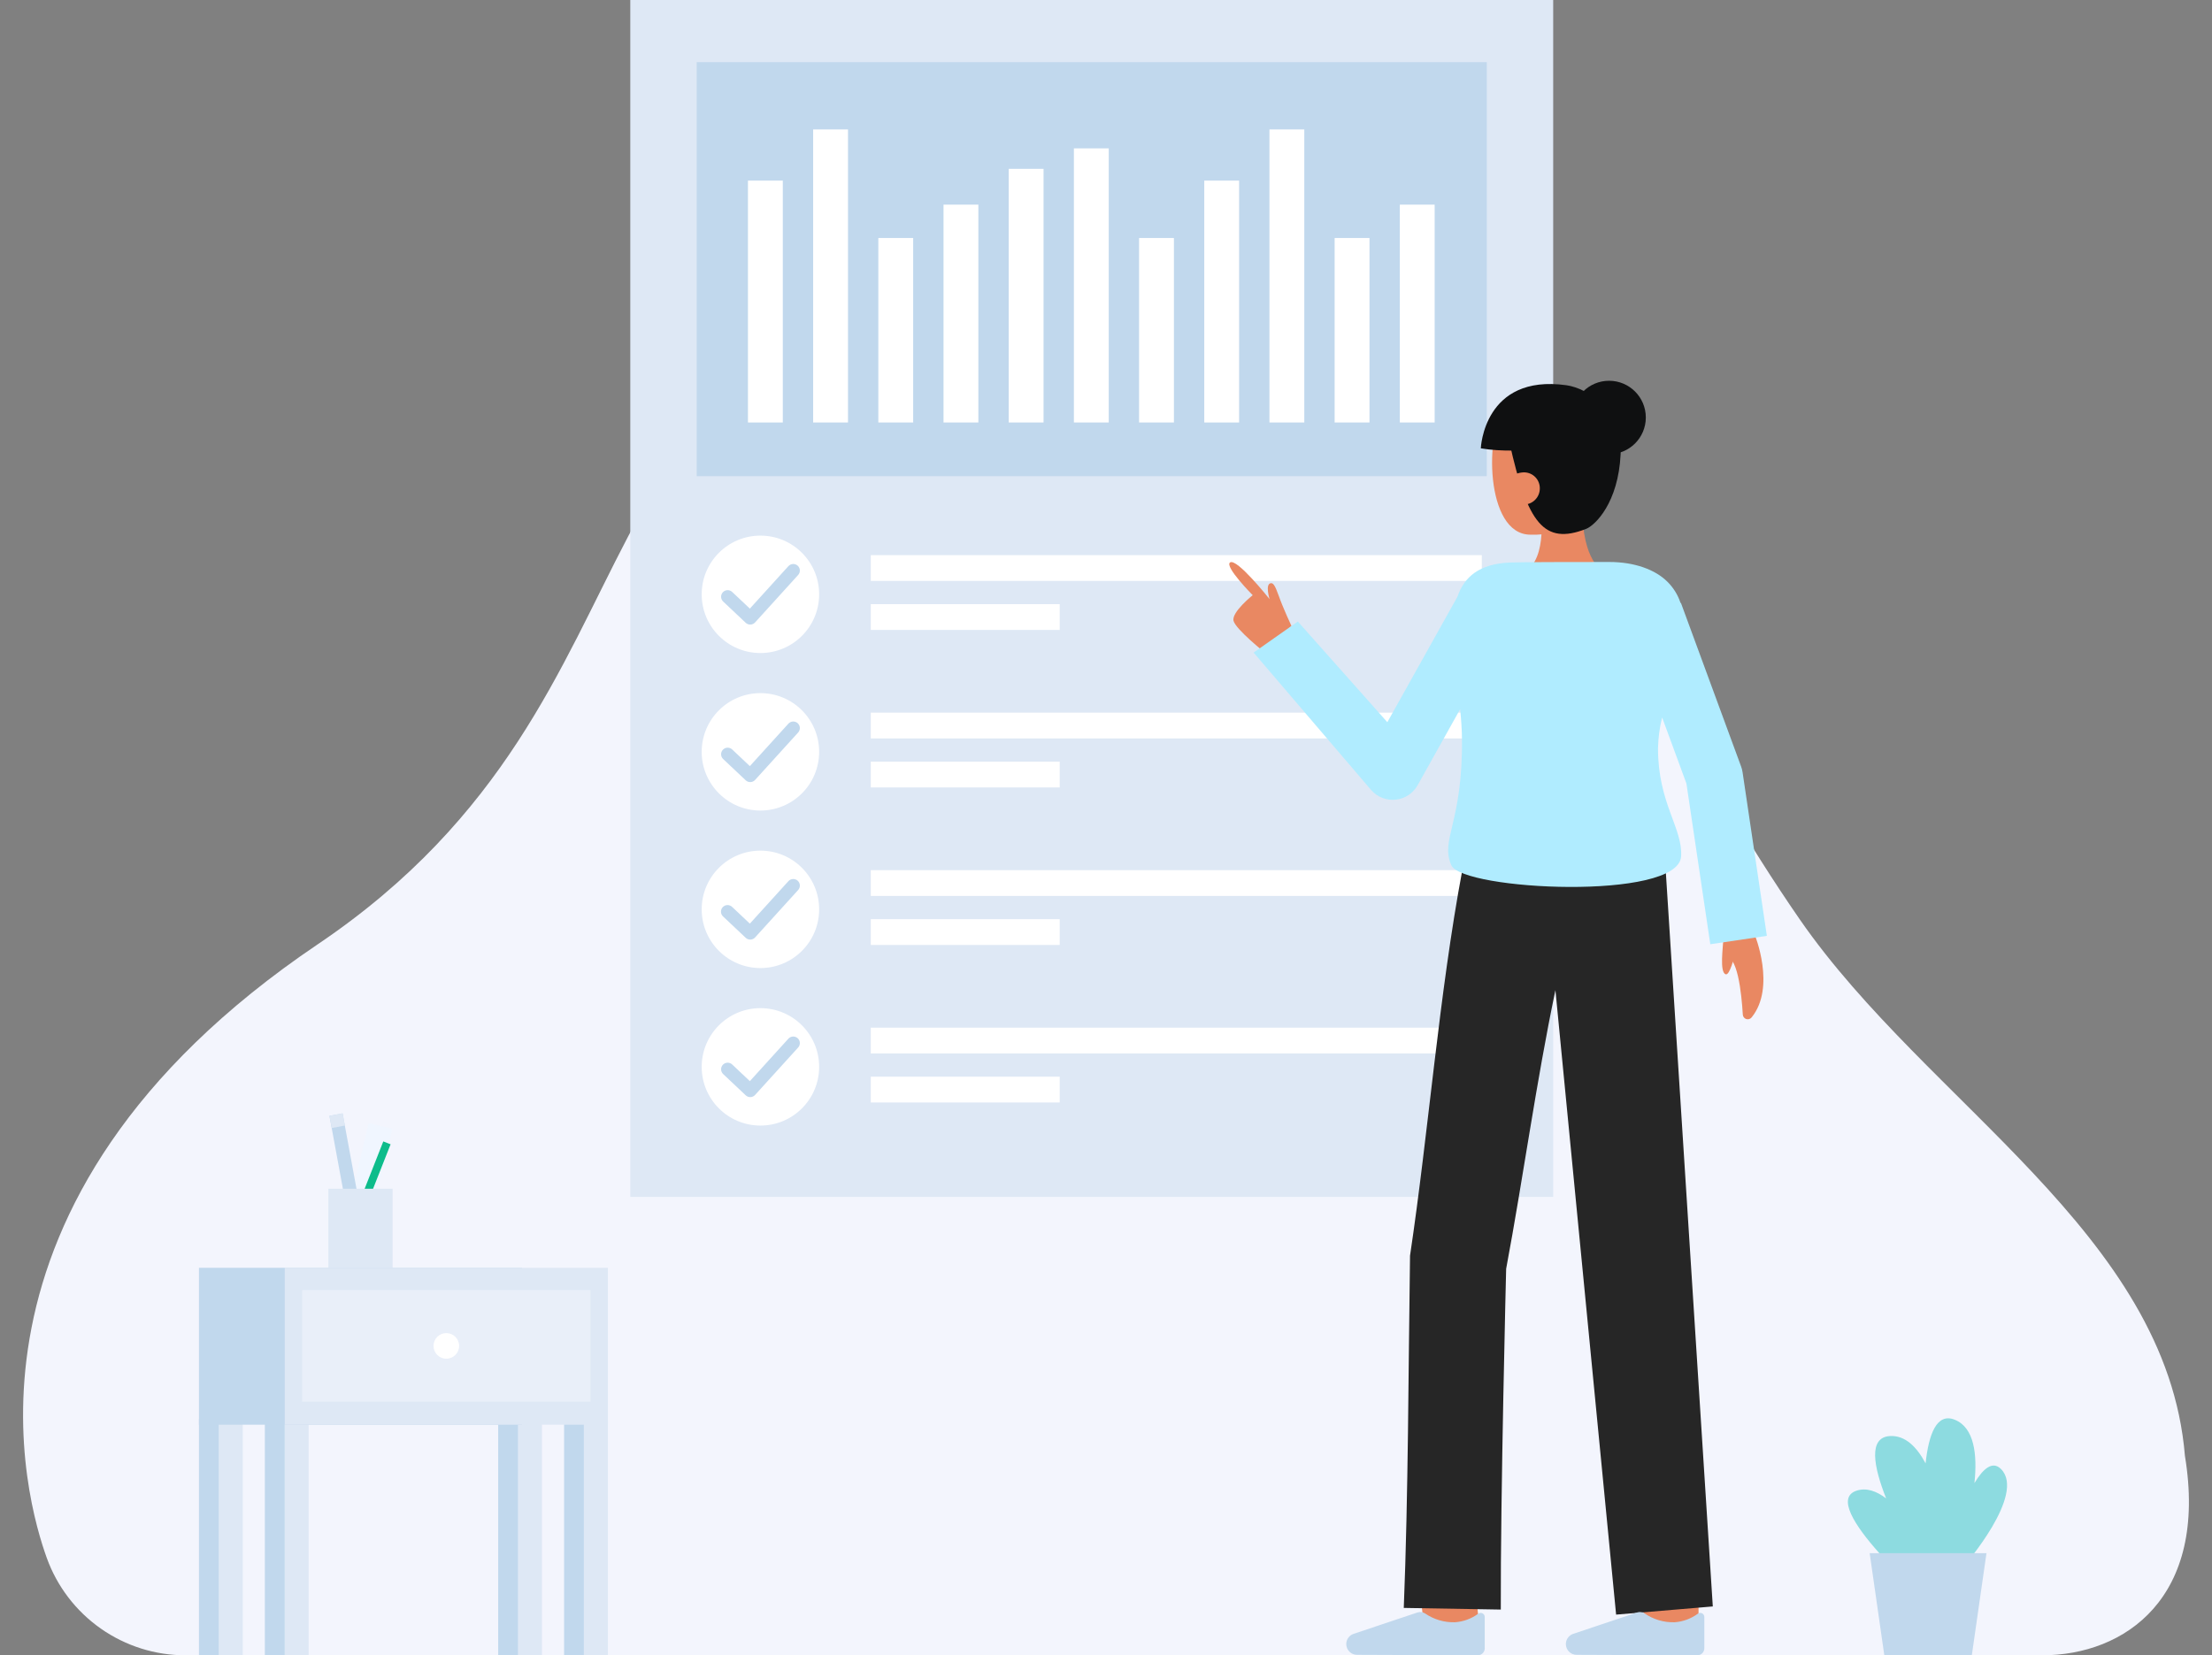 <svg width="342" height="256" viewBox="0 0 342 256" fill="none" xmlns="http://www.w3.org/2000/svg">
<rect x="0" y="0" width="342" height="256" fill="#808080" stroke="none"/>
<g clip-path="url(#clip0_107_1289)">
<path d="M28.695 256C24.001 256.004 19.42 254.56 15.578 251.863C11.736 249.166 8.82 245.349 7.229 240.933C4.247 232.625 -10.037 185.96 49.138 146.031C107.194 106.855 83.05 52.033 156.722 41.628C233.389 37.156 244.33 93.2 278.301 142.242C297.991 170.669 334.987 190.778 337.814 225.155C341.43 247.076 328.543 256.009 315.709 256.001C243.956 255.953 28.695 256 28.695 256Z" fill="#F3F5FD"/>
<path d="M240.141 0H97.451V185.103H240.141V0Z" fill="#DEE8F5"/>
<path d="M229.874 9.612H107.718V73.642H229.874V9.612Z" fill="#C1D8ED"/>
<path d="M121.03 27.933H115.643V65.34H121.03V27.933Z" fill="white"/>
<path d="M151.266 31.648H145.879V65.339H151.266V31.648Z" fill="white"/>
<path d="M131.109 20.017H125.722V65.339H131.109V20.017Z" fill="white"/>
<path d="M141.187 36.806H135.8V65.339H141.187V36.806Z" fill="white"/>
<path d="M161.344 26.109H155.957V65.339H161.344V26.109Z" fill="white"/>
<path d="M171.423 22.945H166.036V65.339H171.423V22.945Z" fill="white"/>
<path d="M181.501 36.806H176.114V65.339H181.501V36.806Z" fill="white"/>
<path d="M191.58 27.933H186.193V65.34H191.58V27.933Z" fill="white"/>
<path d="M221.815 31.648H216.428V65.339H221.815V31.648Z" fill="white"/>
<path d="M201.658 20.017H196.271V65.339H201.658V20.017Z" fill="white"/>
<path d="M211.737 36.806H206.35V65.339H211.737V36.806Z" fill="white"/>
<path d="M117.569 100.995C122.584 100.995 126.649 96.93 126.649 91.915C126.649 86.901 122.584 82.836 117.569 82.836C112.555 82.836 108.49 86.901 108.49 91.915C108.49 96.93 112.555 100.995 117.569 100.995Z" fill="white"/>
<path d="M229.102 85.854H134.634V89.842H229.102V85.854Z" fill="white"/>
<path d="M163.846 93.434H134.634V97.423H163.846V93.434Z" fill="white"/>
<path d="M115.992 96.593C115.732 96.593 115.482 96.494 115.294 96.316L111.802 93.022C111.608 92.836 111.496 92.581 111.489 92.313C111.483 92.045 111.582 91.785 111.766 91.589C111.951 91.394 112.205 91.28 112.473 91.271C112.741 91.262 113.002 91.359 113.199 91.542L115.936 94.124L121.882 87.571C121.971 87.469 122.079 87.386 122.201 87.327C122.322 87.267 122.455 87.232 122.59 87.225C122.725 87.217 122.86 87.236 122.987 87.281C123.115 87.326 123.232 87.396 123.332 87.487C123.433 87.578 123.514 87.688 123.571 87.81C123.628 87.933 123.66 88.065 123.665 88.201C123.671 88.336 123.649 88.471 123.602 88.597C123.554 88.724 123.482 88.84 123.389 88.938L116.745 96.26C116.654 96.36 116.544 96.441 116.422 96.498C116.299 96.555 116.166 96.588 116.031 96.593L115.992 96.593Z" fill="#C1D8ED"/>
<path d="M117.569 125.354C122.584 125.354 126.649 121.289 126.649 116.275C126.649 111.26 122.584 107.195 117.569 107.195C112.555 107.195 108.49 111.26 108.49 116.275C108.49 121.289 112.555 125.354 117.569 125.354Z" fill="white"/>
<path d="M229.102 110.213H134.634V114.202H229.102V110.213Z" fill="white"/>
<path d="M163.846 117.794H134.634V121.782H163.846V117.794Z" fill="white"/>
<path d="M115.992 120.953C115.732 120.953 115.483 120.854 115.294 120.676L111.802 117.382C111.608 117.196 111.496 116.942 111.489 116.673C111.483 116.405 111.582 116.145 111.766 115.95C111.951 115.754 112.205 115.64 112.473 115.631C112.741 115.622 113.002 115.719 113.199 115.902L115.936 118.484L121.882 111.932C121.971 111.83 122.079 111.747 122.201 111.687C122.322 111.628 122.455 111.593 122.59 111.585C122.725 111.577 122.86 111.596 122.987 111.641C123.115 111.686 123.232 111.756 123.332 111.847C123.433 111.938 123.514 112.048 123.571 112.171C123.628 112.293 123.66 112.426 123.665 112.561C123.671 112.696 123.649 112.831 123.602 112.958C123.554 113.084 123.482 113.2 123.389 113.299L116.746 120.62C116.655 120.72 116.545 120.801 116.423 120.858C116.3 120.915 116.167 120.948 116.032 120.953H115.992Z" fill="#C1D8ED"/>
<path d="M117.569 149.714C122.584 149.714 126.649 145.649 126.649 140.634C126.649 135.62 122.584 131.555 117.569 131.555C112.555 131.555 108.49 135.62 108.49 140.634C108.49 145.649 112.555 149.714 117.569 149.714Z" fill="white"/>
<path d="M229.102 134.573H134.634V138.561H229.102V134.573Z" fill="white"/>
<path d="M163.846 142.154H134.634V146.142H163.846V142.154Z" fill="white"/>
<path d="M115.992 145.312C115.732 145.312 115.483 145.213 115.294 145.035L111.802 141.742C111.702 141.651 111.621 141.541 111.564 141.418C111.507 141.295 111.475 141.163 111.47 141.028C111.465 140.893 111.487 140.758 111.534 140.631C111.582 140.505 111.654 140.389 111.747 140.29C111.84 140.192 111.951 140.113 112.075 140.059C112.199 140.004 112.332 139.974 112.467 139.972C112.602 139.969 112.737 139.993 112.862 140.043C112.988 140.093 113.102 140.167 113.199 140.262L115.936 142.844L121.882 136.291C121.971 136.19 122.08 136.106 122.201 136.047C122.322 135.987 122.455 135.953 122.59 135.945C122.725 135.937 122.86 135.956 122.987 136.001C123.115 136.046 123.232 136.116 123.332 136.207C123.433 136.298 123.514 136.408 123.571 136.53C123.628 136.653 123.66 136.786 123.666 136.921C123.671 137.056 123.649 137.191 123.602 137.318C123.554 137.444 123.482 137.56 123.389 137.659L116.745 144.98C116.654 145.08 116.544 145.161 116.422 145.218C116.299 145.275 116.166 145.307 116.031 145.313L115.992 145.312Z" fill="#C1D8ED"/>
<path d="M117.569 174.073C122.584 174.073 126.649 170.008 126.649 164.994C126.649 159.979 122.584 155.914 117.569 155.914C112.555 155.914 108.49 159.979 108.49 164.994C108.49 170.008 112.555 174.073 117.569 174.073Z" fill="white"/>
<path d="M229.102 158.932H134.634V162.921H229.102V158.932Z" fill="white"/>
<path d="M163.846 166.513H134.634V170.501H163.846V166.513Z" fill="white"/>
<path d="M115.992 169.672C115.732 169.672 115.482 169.572 115.294 169.394L111.802 166.101C111.608 165.915 111.496 165.66 111.489 165.392C111.483 165.124 111.582 164.864 111.766 164.668C111.951 164.473 112.205 164.359 112.473 164.35C112.741 164.341 113.002 164.438 113.199 164.621L115.936 167.203L121.882 160.65C121.971 160.549 122.079 160.465 122.201 160.406C122.322 160.346 122.455 160.312 122.59 160.304C122.725 160.296 122.86 160.315 122.987 160.36C123.115 160.405 123.232 160.475 123.332 160.566C123.433 160.657 123.514 160.767 123.571 160.889C123.628 161.012 123.66 161.145 123.665 161.28C123.671 161.415 123.649 161.55 123.602 161.677C123.554 161.803 123.482 161.919 123.389 162.018L116.745 169.339C116.654 169.439 116.544 169.52 116.422 169.577C116.299 169.634 116.166 169.667 116.031 169.672H115.992Z" fill="#C1D8ED"/>
<path d="M220.182 251.615C219.284 244.067 219.284 243.29 219.284 243.035H227.799C227.799 243.009 227.799 242.975 227.799 242.936C227.829 243.566 228.258 247.41 228.639 250.61L220.182 251.615Z" fill="#E98862"/>
<path d="M254.109 252.634C254.109 252.634 254.08 243.816 254.08 243.035H262.595C262.595 243.814 262.624 252.606 262.624 252.606L254.109 252.634Z" fill="#E98862"/>
<path d="M217.039 248.671C217.744 231.058 217.747 211.846 218.006 194.201C220.889 174.895 222.491 153.738 226.089 134.57L226.198 134.602L226.514 132.441L257.361 131.846L264.818 248.444L249.869 249.707L240.486 153.131C237.505 167.369 235.506 182.135 232.868 196.229C232.868 196.229 231.98 231.568 232.04 248.927L217.039 248.671Z" fill="#262626"/>
<path d="M243.758 255.927C243.539 255.926 243.323 255.882 243.121 255.797C242.919 255.713 242.736 255.589 242.582 255.434C242.428 255.279 242.306 255.094 242.224 254.892C242.141 254.69 242.099 254.473 242.1 254.254C242.1 254.213 242.1 254.172 242.105 254.13C242.13 253.814 242.244 253.511 242.435 253.258C242.626 253.004 242.886 252.81 243.183 252.699L253.093 249.38C253.286 249.316 253.489 249.295 253.69 249.317C253.891 249.34 254.085 249.405 254.258 249.509C255.621 250.455 257.25 250.939 258.908 250.889C260.199 250.797 261.438 250.344 262.484 249.582C262.576 249.507 262.688 249.459 262.806 249.444C262.924 249.43 263.044 249.449 263.151 249.5C263.259 249.551 263.349 249.632 263.413 249.732C263.476 249.833 263.51 249.95 263.509 250.069V254.915C263.509 255.203 263.395 255.479 263.191 255.682C262.988 255.886 262.712 256 262.424 256H262.419L243.758 255.927Z" fill="#C1D8ED"/>
<path d="M209.807 255.927C209.588 255.926 209.372 255.882 209.17 255.797C208.968 255.713 208.785 255.589 208.631 255.434C208.477 255.279 208.355 255.094 208.272 254.892C208.19 254.69 208.147 254.473 208.148 254.254C208.148 254.213 208.148 254.172 208.154 254.13C208.178 253.814 208.293 253.511 208.484 253.258C208.675 253.004 208.934 252.81 209.232 252.699L219.142 249.38C219.334 249.316 219.538 249.295 219.739 249.317C219.94 249.34 220.134 249.405 220.307 249.509C221.669 250.455 223.299 250.939 224.957 250.889C226.248 250.797 227.487 250.344 228.533 249.582C228.625 249.507 228.737 249.459 228.855 249.444C228.973 249.43 229.092 249.449 229.2 249.5C229.307 249.551 229.398 249.632 229.461 249.732C229.525 249.833 229.558 249.95 229.558 250.069V254.915C229.558 255.203 229.444 255.479 229.24 255.682C229.036 255.886 228.76 256 228.473 256H228.468L209.807 255.927Z" fill="#C1D8ED"/>
<path d="M266.439 145.147C266.439 146.356 265.803 150.395 266.827 150.684C267.443 150.857 268.169 147.846 268.169 147.846" fill="#E98862"/>
<path d="M271.285 144.513C271.285 144.513 274.636 152.668 270.814 157.354C270.716 157.473 270.585 157.56 270.437 157.604C270.29 157.648 270.132 157.645 269.986 157.598C269.839 157.551 269.71 157.46 269.616 157.338C269.522 157.217 269.466 157.069 269.457 156.915C269.27 153.756 268.634 147.268 266.552 148.026V142.931" fill="#E98862"/>
<path d="M195.729 101.061C195.729 101.061 191.051 97.344 190.718 96.009C190.386 94.674 193.683 92.048 193.683 92.048C193.683 92.048 189.301 87.632 190.175 86.99C191.206 86.234 196.291 92.659 196.291 92.659C196.291 92.659 195.572 90.347 196.468 90.196C196.836 90.134 197.127 90.495 197.703 92.131C198.359 93.995 199.67 96.8 199.67 96.8L195.729 101.061Z" fill="#E98862"/>
<path d="M247.888 88.36C247.888 88.36 244.627 86.959 244.627 78.393L238.071 77.725C238.071 77.725 239.422 85.295 236.354 87.985L247.888 88.36Z" fill="#E98862"/>
<path d="M248.02 74.793C247.784 77.413 246.576 79.972 244.367 80.992C241.966 82.181 239.31 82.764 236.631 82.691C229.516 82.691 229.595 66.505 232.696 63.108C235.797 59.712 245.806 60.881 247.431 66.004C248.273 68.653 248.244 72.301 248.02 74.793Z" fill="#E98862"/>
<path d="M237.699 73.635C238.023 73.635 238.286 73.372 238.286 73.048C238.286 72.724 238.023 72.461 237.699 72.461C237.374 72.461 237.111 72.724 237.111 73.048C237.111 73.372 237.374 73.635 237.699 73.635Z" fill="#B0ECFF"/>
<path d="M238.853 71.884C238.839 71.884 238.825 71.883 238.81 71.881L237.251 71.638C237.178 71.627 237.113 71.588 237.07 71.528C237.027 71.469 237.009 71.396 237.02 71.323C237.032 71.251 237.071 71.186 237.13 71.143C237.189 71.1 237.263 71.082 237.335 71.093L238.895 71.336C238.964 71.346 239.027 71.382 239.07 71.436C239.114 71.491 239.135 71.56 239.13 71.629C239.125 71.699 239.093 71.764 239.042 71.811C238.991 71.859 238.923 71.885 238.853 71.884Z" fill="#B0ECFF"/>
<path d="M233.393 68.494C236.176 80.975 238.738 84.311 245.189 81.812C246.668 81.239 250.211 77.725 250.566 70.248C250.884 63.563 245.536 60.043 242.174 59.576C229.398 57.799 228.95 69.335 228.95 69.335C235.361 70.434 244.095 68.618 244.095 68.618" fill="#0F1011"/>
<path d="M248.783 70.244C251.919 70.244 254.462 67.702 254.462 64.566C254.462 61.429 251.919 58.887 248.783 58.887C245.647 58.887 243.104 61.429 243.104 64.566C243.104 67.702 245.647 70.244 248.783 70.244Z" fill="#0F1011"/>
<path d="M200.656 96.119L214.498 111.692L225.338 92.287C226.368 89.242 228.698 87.198 233.443 86.996C235.071 86.926 243.014 86.914 248.83 86.914C252.738 86.914 255.945 88.112 257.797 89.965C258.73 90.885 259.429 92.015 259.833 93.261L259.889 93.24L269.196 118.548C269.301 118.831 269.376 119.125 269.42 119.425L273.176 144.732L264.431 146.031L260.741 121.174L256.983 110.954C256.592 112.525 256.379 114.134 256.347 115.753C256.347 124.27 260.197 128.086 259.916 132.457C259.469 139.327 226.088 137.704 224.387 133.801C222.636 129.776 226.19 127.297 226.034 114.132C226.017 112.7 225.906 111.201 225.754 109.675L219.185 121.432C218.841 122.048 218.355 122.572 217.767 122.962C217.179 123.352 216.506 123.595 215.805 123.671C215.103 123.748 214.394 123.655 213.736 123.401C213.078 123.148 212.49 122.74 212.021 122.213L193.823 100.924L200.656 96.119Z" fill="#B0ECFF"/>
<path d="M233.092 75.541C233.092 76.202 233.354 76.835 233.821 77.302C234.288 77.77 234.922 78.032 235.582 78.032C236.243 78.032 236.876 77.77 237.343 77.302C237.81 76.835 238.073 76.202 238.073 75.541C238.084 74.892 237.837 74.265 237.385 73.798C236.934 73.331 236.315 73.062 235.666 73.051H235.582C233.808 73.138 233.092 74.166 233.092 75.541Z" fill="#E98862"/>
<path d="M287.05 230.538C288.569 230.041 290.127 230.601 291.618 231.733C289.655 226.774 288.844 222.294 292.202 222.092C294.551 221.951 296.351 223.754 297.718 226.316C298.199 221.811 299.439 218.451 302.218 219.564C305.269 220.788 305.733 224.979 305.27 229.365C306.615 227.125 308.062 225.876 309.376 227.19C313.298 231.111 303.672 242.164 303.672 242.164H301.282L299.918 243.645C300.194 244.229 300.345 244.576 300.345 244.576L298.612 248.103C298.612 248.103 280.748 232.601 287.05 230.538Z" fill="#8DDBE0"/>
<path d="M291.336 256H304.866L307.131 240.206H289.072L291.336 256Z" fill="#C1D8ED"/>
<path d="M60.658 174.566L56.996 173.7L52.405 193.118L56.067 193.984L60.658 174.566Z" fill="#F0F6FF"/>
<path d="M52.968 172.192L50.935 172.567L54.079 189.611L56.112 189.236L52.968 172.192Z" fill="#C1D8ED"/>
<path d="M52.968 172.186L50.937 172.573L51.295 174.452L53.325 174.066L52.968 172.186Z" fill="#DEE8F5"/>
<path d="M59.261 176.526L52.673 193.249L53.801 193.694L60.389 176.971L59.261 176.526Z" fill="#0CBC8B"/>
<path d="M60.703 183.842H50.773V196.534H60.703V183.842Z" fill="#DEE8F5"/>
<path d="M87.213 256H90.927V219.46H87.213V256Z" fill="#C1D8ED"/>
<path d="M90.269 256H93.984V219.46H90.269V256Z" fill="#DEE8F5"/>
<path d="M40.948 256H44.662L44.662 219.46H40.948L40.948 256Z" fill="#C1D8ED"/>
<path d="M44.005 256H47.719L47.719 219.46H44.005L44.005 256Z" fill="#DEE8F5"/>
<path d="M77.025 256H80.74V219.46H77.025V256Z" fill="#C1D8ED"/>
<path d="M80.082 256H83.796V219.46H80.082V256Z" fill="#DEE8F5"/>
<path d="M30.76 256H34.474L34.474 219.46H30.76L30.76 256Z" fill="#C1D8ED"/>
<path d="M33.817 256H37.532L37.532 219.46H33.817L33.817 256Z" fill="#DEE8F5"/>
<path d="M80.716 196.071H30.76V220.336H80.716V196.071Z" fill="#C1D8ED"/>
<path d="M93.984 196.071H44.028V220.336H93.984V196.071Z" fill="#DEE8F5"/>
<g opacity="0.53">
<path d="M91.297 199.52H46.715V216.779H91.297V199.52Z" fill="#F3F5FD"/>
</g>
<path d="M69.006 210.13C70.099 210.13 70.986 209.243 70.986 208.15C70.986 207.056 70.099 206.17 69.006 206.17C67.912 206.17 67.026 207.056 67.026 208.15C67.026 209.243 67.912 210.13 69.006 210.13Z" fill="white"/>
</g>
<defs>
<clipPath id="clip0_107_1289">
<rect width="334.864" height="256" fill="white" transform="translate(3.568)"/>
</clipPath>
</defs>
</svg>
